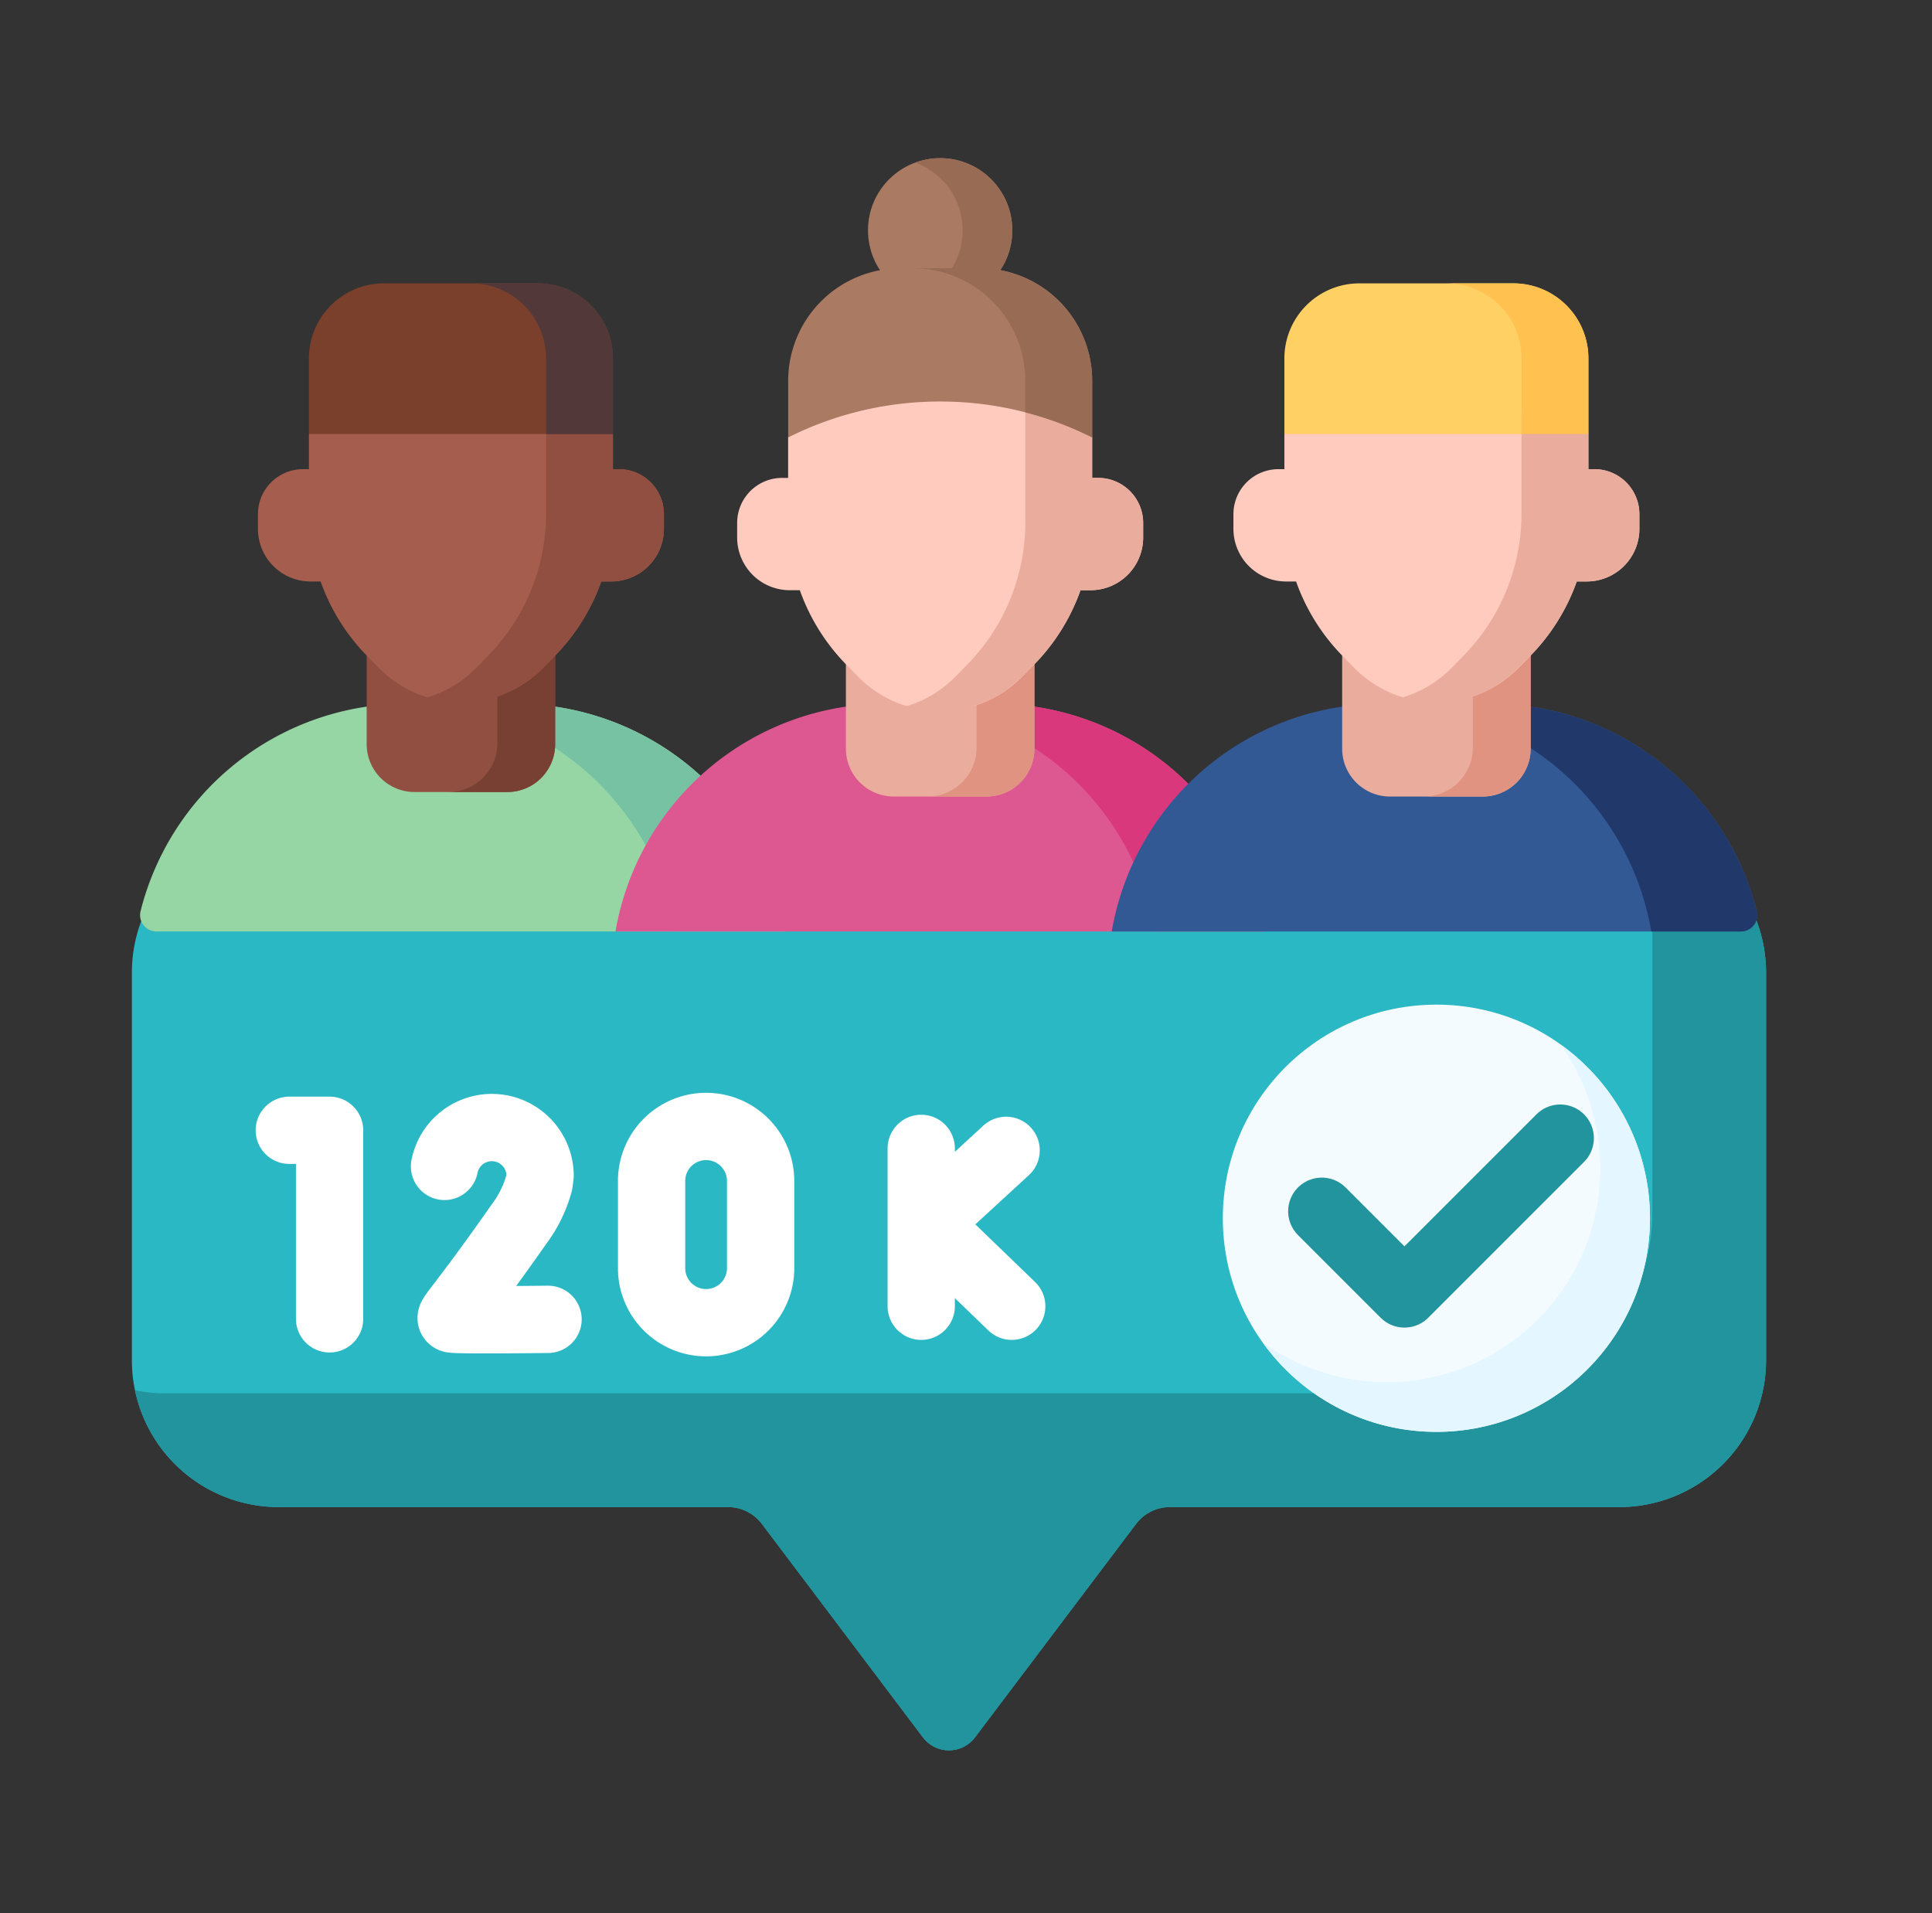 <svg xmlns="http://www.w3.org/2000/svg" width="201" height="199" viewBox="0 0 201 199">
  <rect x="0" y="0" width="201" height="199" fill="#333333" stroke="none"/>
  <g id="Grupo_59801" data-name="Grupo 59801" transform="translate(-72.193 -75.357)">
    <rect id="Rectángulo_6365" data-name="Rectángulo 6365" width="201" height="199" transform="translate(72.193 75.357)" fill="none"/>
    <g id="Grupo_59802" data-name="Grupo 59802" transform="translate(-287.87 -2549.782)">
      <path id="Trazado_108115" data-name="Trazado 108115" d="M528.525,2718.687H389.056a15.273,15.273,0,0,0-15.273,15.273v40.31a15.273,15.273,0,0,0,15.273,15.272h46.749a4.414,4.414,0,0,1,3.522,1.754l16.755,22.2a3.393,3.393,0,0,0,5.418,0l16.755-22.2a4.413,4.413,0,0,1,3.522-1.754h46.749A15.273,15.273,0,0,0,543.8,2774.27v-40.31a15.273,15.273,0,0,0-15.273-15.273Z" transform="translate(0 -7.638)" fill="#2ab9c4"/>
      <path id="Trazado_108116" data-name="Trazado 108116" d="M531.683,2719.043a15.31,15.31,0,0,1,.321,3.123v36.953a18.629,18.629,0,0,1-18.628,18.628H377.261a15.343,15.343,0,0,1-3.122-.321,15.277,15.277,0,0,0,14.952,12.151H435.84a4.414,4.414,0,0,1,3.523,1.754l16.755,22.2a3.393,3.393,0,0,0,5.418,0l16.755-22.2a4.413,4.413,0,0,1,3.522-1.754h46.749a15.273,15.273,0,0,0,15.273-15.272V2734a15.279,15.279,0,0,0-12.151-14.953Z" transform="translate(-0.035 -7.674)" fill="#21949d"/>
      <path id="Trazado_108117" data-name="Trazado 108117" d="M441.88,2728.271a28.513,28.513,0,0,0-28.1-23.688H402.433a28.514,28.514,0,0,0-27.653,21.581,1.7,1.7,0,0,0,1.65,2.107Z" transform="translate(-0.094 -6.241)" fill="#95d6a4"/>
      <path id="Trazado_108118" data-name="Trazado 108118" d="M433.508,2728.271h11.416a28.513,28.513,0,0,0-28.1-23.688H405.444a28.513,28.513,0,0,1,28.064,23.687Z" transform="translate(-3.137 -6.241)" fill="#78c2a4"/>
      <path id="Trazado_108119" data-name="Trazado 108119" d="M497.178,2728.271a28.512,28.512,0,0,0-28.1-23.688H457.731a28.513,28.513,0,0,0-28.1,23.688Z" transform="translate(-5.534 -6.241)" fill="#dd5790"/>
      <path id="Trazado_108120" data-name="Trazado 108120" d="M488.849,2728.271h11.416a28.512,28.512,0,0,0-28.1-23.688H460.786a28.513,28.513,0,0,1,28.063,23.687Z" transform="translate(-8.62 -6.241)" fill="#da387d"/>
      <path id="Trazado_108121" data-name="Trazado 108121" d="M552.392,2728.271a1.7,1.7,0,0,0,1.651-2.107,28.515,28.515,0,0,0-27.654-21.581H515.037a28.512,28.512,0,0,0-28.1,23.688Z" transform="translate(-11.211 -6.241)" fill="#335995"/>
      <path id="Trazado_108122" data-name="Trazado 108122" d="M415.526,2712.619h-9.648a4.981,4.981,0,0,1-4.981-4.981v-14.629h19.61v14.629A4.98,4.98,0,0,1,415.526,2712.619Z" transform="translate(-2.686 -5.094)" fill="#904f40"/>
      <path id="Trazado_108123" data-name="Trazado 108123" d="M470.866,2713.141h-9.647a4.981,4.981,0,0,1-4.981-4.981v-14.628h19.61v14.628A4.98,4.98,0,0,1,470.866,2713.141Z" transform="translate(-8.169 -5.146)" fill="#eaac9d"/>
      <circle id="Elipse_4147" data-name="Elipse 4147" cx="22.219" cy="22.219" r="22.219" transform="translate(487.283 2729.642)" fill="#f4fbff"/>
      <path id="Trazado_108124" data-name="Trazado 108124" d="M535.347,2743.921a22.213,22.213,0,0,1-30.988,30.988,22.216,22.216,0,1,0,30.988-30.988Z" transform="translate(-12.937 -10.139)" fill="#e4f6ff"/>
      <path id="Trazado_108125" data-name="Trazado 108125" d="M511.192,2762.344l8.6,8.6L536,2754.738" transform="translate(-13.614 -11.21)" fill="none" stroke="#21949d" stroke-linecap="round" stroke-linejoin="round" stroke-width="7"/>
      <g id="Grupo_59728" data-name="Grupo 59728" transform="translate(390.16 2742.311)">
        <g id="Grupo_59724" data-name="Grupo 59724" transform="translate(65.745 2.282)">
          <path id="Trazado_108126" data-name="Trazado 108126" d="M464.936,2755.92v16.422" transform="translate(-464.936 -2755.92)" fill="none" stroke="#fff" stroke-linecap="round" stroke-linejoin="round" stroke-width="7"/>
          <path id="Trazado_108127" data-name="Trazado 108127" d="M473.827,2756.15l-8.308,7.636,8.891,8.579" transform="translate(-464.994 -2755.943)" fill="none" stroke="#fff" stroke-linecap="round" stroke-linejoin="round" stroke-width="7"/>
        </g>
        <g id="Grupo_59725" data-name="Grupo 59725" transform="translate(0 0.4)">
          <path id="Trazado_108128" data-name="Trazado 108128" d="M391.961,2753.831h4.192v19.614" transform="translate(-391.961 -2753.831)" fill="none" stroke="#fff" stroke-linecap="round" stroke-linejoin="round" stroke-width="7"/>
        </g>
        <g id="Grupo_59726" data-name="Grupo 59726" transform="translate(16.146 0.113)">
          <path id="Trazado_108129" data-name="Trazado 108129" d="M420.657,2773.465s-9.543.12-9.995-.031.725-.947,6.981-9.885a12.636,12.636,0,0,0,2.086-4.259l.1-.759a5.02,5.02,0,0,0-9.944-.973" transform="translate(-409.883 -2753.513)" fill="none" stroke="#fff" stroke-linecap="round" stroke-linejoin="round" stroke-width="7"/>
        </g>
        <g id="Grupo_59727" data-name="Grupo 59727" transform="translate(37.692)">
          <path id="Trazado_108130" data-name="Trazado 108130" d="M445.142,2768.13a5.672,5.672,0,1,1-11.344,0v-9.07a5.672,5.672,0,1,1,11.344,0Z" transform="translate(-433.798 -2753.387)" fill="none" stroke="#fff" stroke-linecap="round" stroke-linejoin="round" stroke-width="7"/>
        </g>
      </g>
      <path id="Trazado_108131" data-name="Trazado 108131" d="M546.154,2728.271h9.324a1.7,1.7,0,0,0,1.65-2.107,28.514,28.514,0,0,0-27.653-21.581H518.091a28.512,28.512,0,0,1,28.063,23.687Z" transform="translate(-14.297 -6.241)" fill="#21386b"/>
      <path id="Trazado_108132" data-name="Trazado 108132" d="M528.172,2713.141h-9.648a4.98,4.98,0,0,1-4.98-4.981v-14.628h19.609v14.628a4.981,4.981,0,0,1-4.981,4.981Z" transform="translate(-13.847 -5.146)" fill="#eaac9d"/>
      <path id="Trazado_108133" data-name="Trazado 108133" d="M415.432,2693.009v14.519a5.091,5.091,0,0,1-5.091,5.091h6.12a4.98,4.98,0,0,0,4.981-4.98v-14.629Z" transform="translate(-3.622 -5.094)" fill="#784033"/>
      <path id="Trazado_108134" data-name="Trazado 108134" d="M470.773,2693.531v14.518a5.091,5.091,0,0,1-5.091,5.091h6.12a4.98,4.98,0,0,0,4.981-4.98v-14.629Z" transform="translate(-9.105 -5.146)" fill="#df9380"/>
      <path id="Trazado_108135" data-name="Trazado 108135" d="M528.078,2693.531v14.518a5.091,5.091,0,0,1-5.091,5.091h6.121a4.98,4.98,0,0,0,4.98-4.98v-14.629Z" transform="translate(-14.782 -5.146)" fill="#df9380"/>
      <circle id="Elipse_4148" data-name="Elipse 4148" cx="7.508" cy="7.508" r="7.508" transform="translate(450.366 2641.589)" fill="#aa7a63"/>
      <path id="Trazado_108136" data-name="Trazado 108136" d="M466.837,2641.589a7.462,7.462,0,0,0-2.579.465,7.5,7.5,0,0,1,0,14.087,7.505,7.505,0,1,0,2.579-14.552Z" transform="translate(-8.964)" fill="#986b54"/>
      <path id="Trazado_108137" data-name="Trazado 108137" d="M481.234,2677.431h-.62v-4.208l-1.018-5.582H450l-1.018,5.582v4.208h-.62a4.681,4.681,0,0,0-4.682,4.682v1.523a5.477,5.477,0,0,0,5.477,5.478H450.2a21.147,21.147,0,0,0,4.84,7.75l1.2,1.222a11.934,11.934,0,0,0,5.083,3.081s2.038.067,3.315.034c1.2-.031,2.867.234,4.013-.153a11.95,11.95,0,0,0,4.71-2.962l1.2-1.222a21.147,21.147,0,0,0,4.84-7.75h1.041a5.478,5.478,0,0,0,5.477-5.478v-1.523a4.683,4.683,0,0,0-4.683-4.682Z" transform="translate(-6.925 -2.581)" fill="#ffcbbe"/>
      <path id="Trazado_108138" data-name="Trazado 108138" d="M483.173,2677.431h-.62v-4.208l-1.018-5.582H475.6v14.408a21.153,21.153,0,0,1-6.055,14.816l-1.2,1.222a11.942,11.942,0,0,1-5.084,3.081,11.992,11.992,0,0,0,12.038-3.081l1.2-1.222a21.148,21.148,0,0,0,4.841-7.75h1.041a5.478,5.478,0,0,0,5.477-5.478v-1.523a4.683,4.683,0,0,0-4.683-4.682Z" transform="translate(-8.865 -2.581)" fill="#eaac9d"/>
      <path id="Trazado_108139" data-name="Trazado 108139" d="M425.893,2676.851h-.62V2673.2l-1.018-2.235H394.661l-1.018,2.235v3.652h-.619a4.682,4.682,0,0,0-4.683,4.682v1.524a5.477,5.477,0,0,0,5.478,5.477h1.04a21.166,21.166,0,0,0,4.841,7.751l1.2,1.222a11.954,11.954,0,0,0,5.084,3.081s2,.093,3.186.089a13.9,13.9,0,0,0,4.088-.191,11.93,11.93,0,0,0,4.764-2.979l1.2-1.222a21.142,21.142,0,0,0,4.84-7.751H425.1a5.477,5.477,0,0,0,5.477-5.477v-1.524A4.684,4.684,0,0,0,425.893,2676.851Z" transform="translate(-1.442 -2.91)" fill="#a55e4d"/>
      <path id="Trazado_108140" data-name="Trazado 108140" d="M427.832,2676.851h-.62V2673.2l-1.018-2.235h-5.936v10.5a21.154,21.154,0,0,1-6.055,14.817l-1.2,1.222a11.927,11.927,0,0,1-5.083,3.08,11.989,11.989,0,0,0,12.038-3.08l1.2-1.222a21.156,21.156,0,0,0,4.841-7.751h1.04a5.477,5.477,0,0,0,5.478-5.477v-1.524a4.683,4.683,0,0,0-4.683-4.682Z" transform="translate(-3.382 -2.91)" fill="#904f40"/>
      <path id="Trazado_108141" data-name="Trazado 108141" d="M538.539,2676.851h-.62V2673.2l-1.018-2.235H507.308l-1.018,2.235v3.652h-.62a4.682,4.682,0,0,0-4.682,4.682v1.524a5.477,5.477,0,0,0,5.477,5.477h1.041a21.151,21.151,0,0,0,4.84,7.751l1.2,1.222a11.951,11.951,0,0,0,5.083,3.081s2.159.073,3.433.042a14.149,14.149,0,0,0,3.895-.162,11.954,11.954,0,0,0,4.711-2.961l1.2-1.222a21.165,21.165,0,0,0,4.841-7.751h1.04a5.477,5.477,0,0,0,5.478-5.477v-1.524a4.684,4.684,0,0,0-4.684-4.682Z" transform="translate(-12.603 -2.91)" fill="#ffcbbe"/>
      <path id="Trazado_108142" data-name="Trazado 108142" d="M538.5,2671.721v-7.868a7.806,7.806,0,0,0-7.806-7.807H514.679a7.806,7.806,0,0,0-7.806,7.807v7.868Z" transform="translate(-13.186 -1.432)" fill="#ffd064"/>
      <path id="Trazado_108143" data-name="Trazado 108143" d="M540.478,2676.851h-.62V2673.2l-1.018-2.235H532.9v10.5a21.153,21.153,0,0,1-6.055,14.817l-1.2,1.222a11.935,11.935,0,0,1-5.084,3.08,11.989,11.989,0,0,0,12.038-3.08l1.2-1.222a21.145,21.145,0,0,0,4.841-7.751h1.041a5.477,5.477,0,0,0,5.477-5.477v-1.524a4.682,4.682,0,0,0-4.683-4.682Z" transform="translate(-14.542 -2.91)" fill="#eaac9d"/>
      <path id="Trazado_108144" data-name="Trazado 108144" d="M532.551,2656.047H525.6a7.806,7.806,0,0,1,7.806,7.807v7.868h6.954v-7.868A7.806,7.806,0,0,0,532.551,2656.047Z" transform="translate(-15.041 -1.432)" fill="#ffc250"/>
      <path id="Trazado_108145" data-name="Trazado 108145" d="M425.856,2671.721v-7.868a7.806,7.806,0,0,0-7.806-7.807H402.033a7.807,7.807,0,0,0-7.806,7.807v7.868Z" transform="translate(-2.025 -1.432)" fill="#7a402b"/>
      <path id="Trazado_108146" data-name="Trazado 108146" d="M419.905,2656.047h-6.954a7.806,7.806,0,0,1,7.806,7.807v7.868h6.954v-7.868A7.806,7.806,0,0,0,419.905,2656.047Z" transform="translate(-3.881 -1.432)" fill="#523838"/>
      <path id="Trazado_108147" data-name="Trazado 108147" d="M465.382,2668.165A35.137,35.137,0,0,1,481.2,2671.9v-5.889a11.713,11.713,0,0,0-9.553-11.511l-2.566.258-2.481-.456h-5.32a11.71,11.71,0,0,0-11.709,11.709v5.889a35.139,35.139,0,0,1,15.815-3.736Z" transform="translate(-7.508 -1.259)" fill="#aa7a63"/>
      <g id="Grupo_59729" data-name="Grupo 59729" transform="translate(455.024 2653.043)">
        <path id="Trazado_108148" data-name="Trazado 108148" d="M470.913,2654.3h-6.955a11.71,11.71,0,0,1,11.709,11.709v3.279a35.144,35.144,0,0,1,6.955,2.61v-5.889A11.71,11.71,0,0,0,470.913,2654.3Z" transform="translate(-463.958 -2654.303)" fill="#986b54"/>
      </g>
    </g>
  </g>
</svg>
